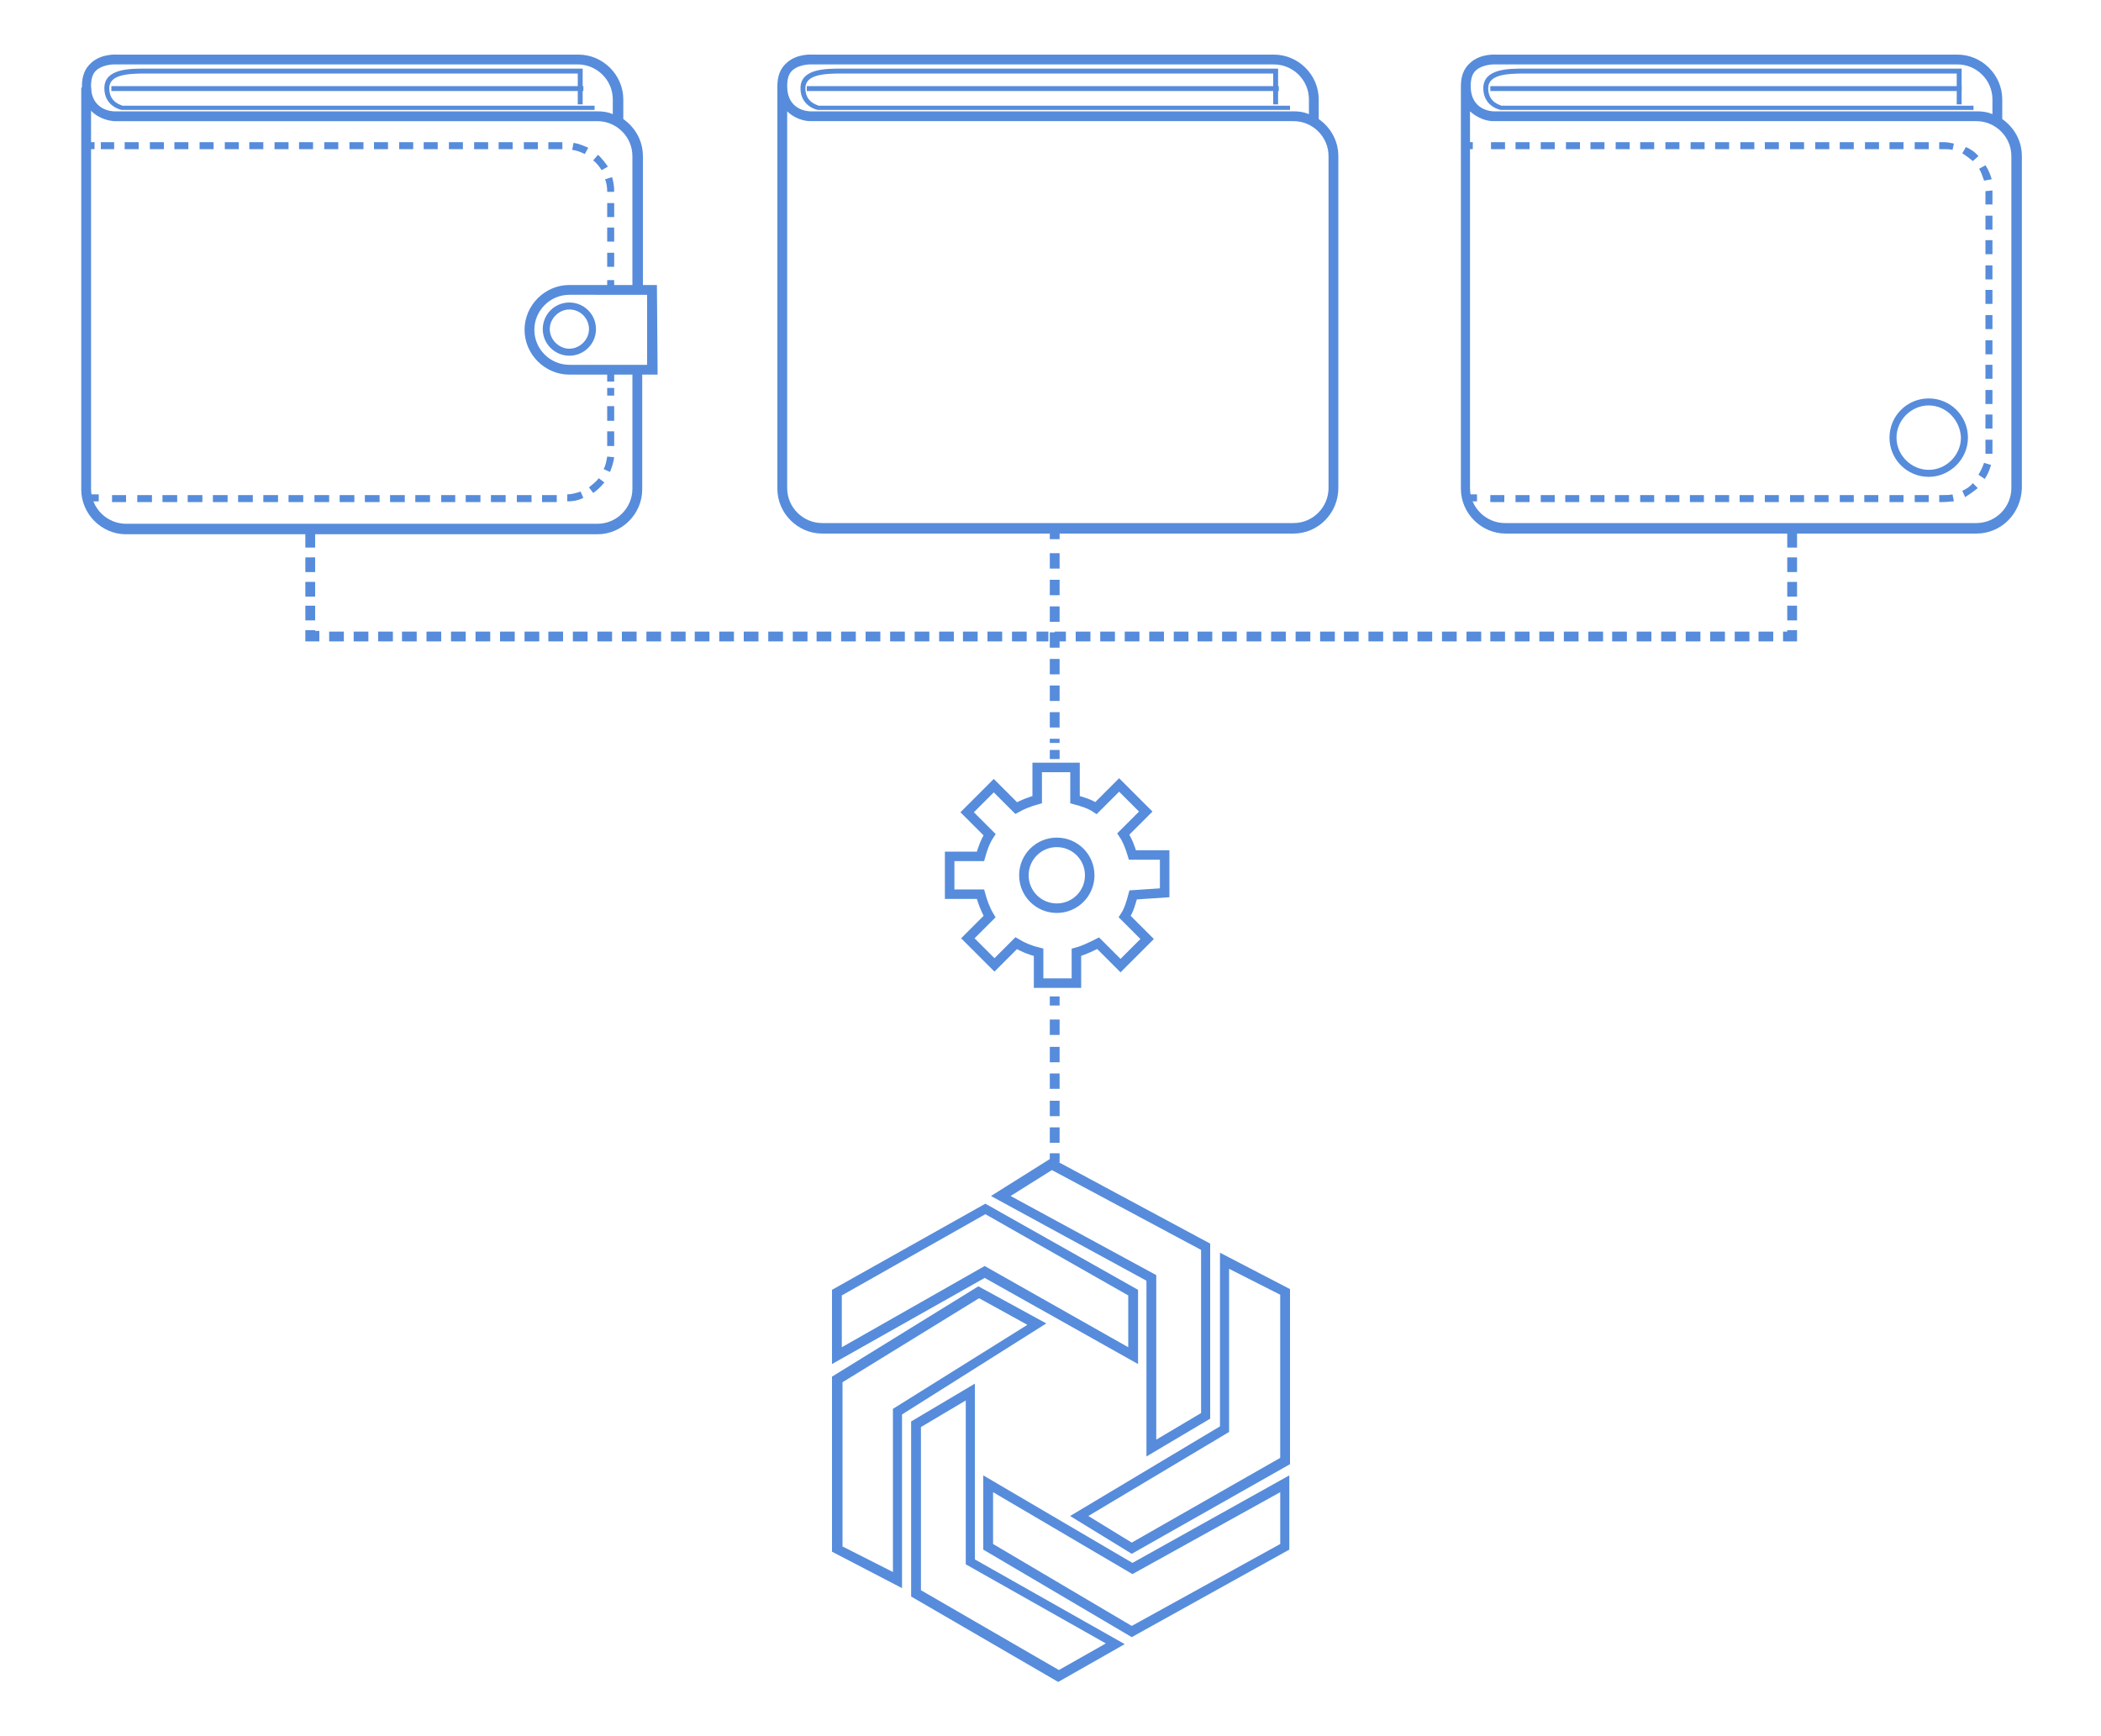 <?xml version="1.0" encoding="utf-8"?>
<!-- Generator: Adobe Illustrator 18.1.1, SVG Export Plug-In . SVG Version: 6.00 Build 0)  -->
<!DOCTYPE svg PUBLIC "-//W3C//DTD SVG 1.1//EN" "http://www.w3.org/Graphics/SVG/1.1/DTD/svg11.dtd">
<svg version="1.1" id="Layer_1" xmlns="http://www.w3.org/2000/svg" xmlns:xlink="http://www.w3.org/1999/xlink" x="0px" y="0px"
	 width="300px" height="247.9px" viewBox="-149 177.1 300 247.9" enable-background="new -149 177.1 300 247.9"
	 xml:space="preserve">
<g id="New_Symbol_1_1_">
</g>
<g id="New_Symbol_2_1_">
</g>
<g>
	<g>
		<path fill="#568CDB" d="M-63.7,253.4H-131c-3.5,0-6.4-2.9-6.4-6.4v-57.4h1.4v57.3c0,2.8,2.3,5,5,5h67.3c2.8,0,5-2.3,5-5v-16.8h1.4
			V247C-57.3,250.5-60.2,253.4-63.7,253.4z"/>
	</g>
	<g>
		<path fill="#568CDB" d="M-57.3,218.1h-1.4v-18.7c0-2.8-2.3-5-5-5h-69c-1.6-0.1-4.6-1.2-4.6-5c0-1.4,0.4-2.5,1.3-3.3
			c1.5-1.4,3.7-1.2,3.8-1.2h65.8c3.5,0,6.4,2.9,6.4,6.4v2.8c1.7,1.2,2.8,3.1,2.8,5.3v18.7H-57.3z M-132,193h68.3
			c0.8,0,1.5,0.1,2.2,0.4v-2.1c0-2.8-2.3-5-5-5h-65.9c-0.1,0-1.7-0.1-2.8,0.8c-0.6,0.5-0.8,1.3-0.8,2.3c0,3.5,3.1,3.6,3.3,3.6H-132z
			"/>
	</g>
	<g>
		<g>
			<g>
				<rect x="-62.3" y="217.1" fill="#568CDB" width="1" height="1.3"/>
			</g>
			<g>
				<path fill="#568CDB" d="M-61.3,215.2h-1v-2h1V215.2z M-61.3,211.6h-1v-2h1V211.6z M-61.3,208.1h-1v-2h1V208.1z M-61.3,204.5h-1
					v-0.1c0-0.6-0.1-1.2-0.3-1.7l1-0.3C-61.4,203.1-61.3,203.7-61.3,204.5L-61.3,204.5z M-63.1,201.4c-0.3-0.5-0.7-1-1.2-1.4
					l0.7-0.8c0.5,0.5,1,1.1,1.4,1.7L-63.1,201.4z M-65.5,199.1c-0.6-0.3-1.1-0.5-1.8-0.6l0.2-1c0.7,0.1,1.4,0.4,2.1,0.7L-65.5,199.1
					z M-68.7,198.4h-2v-1h2V198.4z M-72.2,198.4h-2v-1h2V198.4z M-75.8,198.4h-2v-1h2V198.4z M-79.3,198.4h-2v-1h2V198.4z
					 M-82.9,198.4h-2v-1h2V198.4z M-86.5,198.4h-2v-1h2V198.4z M-90,198.4h-2v-1h2V198.4z M-93.6,198.4h-2v-1h2V198.4z M-97.1,198.4
					h-2v-1h2V198.4z M-100.7,198.4h-2v-1h2V198.4z M-104.3,198.4h-2v-1h2V198.4z M-107.8,198.4h-2v-1h2V198.4z M-111.4,198.4h-2v-1
					h2V198.4z M-114.9,198.4h-2v-1h2V198.4z M-118.5,198.4h-2v-1h2V198.4z M-122.1,198.4h-2v-1h2V198.4z M-125.6,198.4h-2v-1h2
					V198.4z M-129.2,198.4h-2v-1h2V198.4z M-132.7,198.4h-1.9v-1h1.9V198.4z"/>
			</g>
			<g>
				<rect x="-136.8" y="197.4" fill="#568CDB" width="1.3" height="1"/>
			</g>
		</g>
	</g>
	<g>
		<g>
			<g>
				<rect x="-136.2" y="247.7" fill="#568CDB" width="1.3" height="1"/>
			</g>
			<g>
				<path fill="#568CDB" d="M-69.5,248.8h-2.1v-1h2.1V248.8z M-73.1,248.8h-2.1v-1h2.1V248.8z M-76.8,248.8h-2.1v-1h2.1V248.8z
					 M-80.4,248.8h-2.1v-1h2.1V248.8z M-84,248.8h-2v-1h2V248.8z M-87.6,248.8h-2.1v-1h2.1V248.8z M-91.2,248.8h-2.1v-1h2.1V248.8z
					 M-94.8,248.8h-2.1v-1h2.1V248.8z M-98.4,248.8h-2.1v-1h2.1V248.8z M-102,248.8h-2.1v-1h2.1V248.8z M-105.7,248.8h-2.1v-1h2.1
					V248.8z M-109.3,248.8h-2.1v-1h2.1V248.8z M-112.9,248.8h-2.1v-1h2.1V248.8z M-116.5,248.8h-2.1v-1h2.1V248.8z M-120.1,248.8
					h-2.1v-1h2.1V248.8z M-123.7,248.8h-2.1v-1h2.1V248.8z M-127.3,248.8h-2.1v-1h2.1V248.8z M-131,248.8h-2v-1h2V248.8z M-68,248.7
					v-1c0.6,0,1.3-0.2,1.9-0.4l0.4,0.9C-66.5,248.6-67.2,248.7-68,248.7z M-64.3,247.5l-0.6-0.8c0.5-0.4,1-0.8,1.4-1.3l0.8,0.6
					C-63.2,246.6-63.7,247.1-64.3,247.5z M-61.9,244.5l-0.9-0.4c0.3-0.6,0.4-1.2,0.5-1.8l1,0.1C-61.4,243.1-61.6,243.8-61.9,244.5z
					 M-61.3,240.8h-1v-2.1h1V240.8z M-61.3,237.2h-1v-2.1h1V237.2z M-61.3,233.6h-1v-1.1h1V233.6z"/>
			</g>
			<g>
				<rect x="-62.3" y="230.3" fill="#568CDB" width="1" height="1.3"/>
			</g>
		</g>
	</g>
	<g>
		<path fill="#568CDB" d="M-55.1,230.6h-12.6c-3.5,0-6.4-2.9-6.4-6.4s2.9-6.4,6.4-6.4h12.5L-55.1,230.6L-55.1,230.6z M-67.7,219.2
			c-2.8,0-5,2.3-5,5c0,2.8,2.3,5,5,5h11.1v-10H-67.7z"/>
	</g>
	<g>
		<path fill="#568CDB" d="M-67.7,227.9c-2.1,0-3.8-1.7-3.8-3.8s1.7-3.8,3.8-3.8c2.1,0,3.8,1.7,3.8,3.8S-65.6,227.9-67.7,227.9z
			 M-67.7,221.3c-1.5,0-2.8,1.3-2.8,2.8s1.3,2.8,2.8,2.8s2.8-1.3,2.8-2.8S-66.1,221.3-67.7,221.3z"/>
	</g>
	<g>
		<path fill="#568CDB" d="M-64.1,192.8h-67.5c-0.1,0-2.5-0.5-2.5-3.1c0-2.8,3.6-2.8,5.8-2.8h62.5v5.1h-0.7v-4.4h-61.8
			c-2.6,0-5.1,0.2-5.1,2.1c0,2.1,1.8,2.4,1.9,2.5h67.4V192.8z"/>
	</g>
	<g>
		<rect x="-133.1" y="189.4" fill="#568CDB" width="67.4" height="0.7"/>
	</g>
</g>
<g>
	<g>
		<path fill="#568CDB" d="M133.2,253.3H66c-3.5,0-6.4-2.9-6.4-6.4v-57.2c0-0.1,0-0.2,0-0.3c0-1.4,0.4-2.5,1.3-3.3
			c1.5-1.4,3.7-1.2,3.8-1.2h65.8c3.5,0,6.4,2.9,6.4,6.4v2.8c1.7,1.2,2.8,3.1,2.8,5.3v47.4C139.6,250.4,136.8,253.3,133.2,253.3z
			 M60.9,193v53.8c0,2.8,2.3,5,5,5h67.3c2.8,0,5-2.3,5-5v-47.4c0-2.8-2.3-5-5-5h-69C63.3,194.4,62,194,60.9,193z M65,193h68.3
			c0.8,0,1.5,0.1,2.2,0.4v-2.1c0-2.8-2.3-5-5-5H64.6c-0.1,0-1.7-0.1-2.8,0.8c-0.6,0.5-0.8,1.3-0.8,2.3c0,3.4,2.9,3.6,3.3,3.6H65z"/>
	</g>
	<g>
		<g>
			<g>
				<rect x="60.6" y="247.7" fill="#568CDB" width="1.3" height="1"/>
			</g>
			<g>
				<path fill="#568CDB" d="M128.5,248.8h-0.6v-1h0.6c0.4,0,0.9,0,1.3-0.1l0.2,1C129.5,248.7,129,248.8,128.5,248.8z M126.4,248.8
					h-2v-1h2V248.8z M122.8,248.8h-2v-1h2V248.8z M119.2,248.8h-2v-1h2V248.8z M115.7,248.8h-2v-1h2V248.8z M112.1,248.8h-2v-1h2
					V248.8z M108.6,248.8h-2v-1h2V248.8z M105,248.8h-2v-1h2V248.8z M101.4,248.8h-2v-1h2V248.8z M97.9,248.8h-2v-1h2V248.8z
					 M94.3,248.8h-2v-1h2V248.8z M90.8,248.8h-2v-1h2V248.8z M87.2,248.8h-2v-1h2V248.8z M83.6,248.8h-2v-1h2V248.8z M80.1,248.8h-2
					v-1h2V248.8z M76.5,248.8h-2v-1h2V248.8z M73,248.8h-2v-1h2V248.8z M69.4,248.8h-2v-1h2V248.8z M65.8,248.8h-2v-1h2V248.8z
					 M131.6,248.1l-0.4-0.9c0.6-0.3,1.1-0.6,1.5-1.1l0.7,0.7C132.8,247.3,132.2,247.7,131.6,248.1z M134.4,245.5l-0.9-0.6
					c0.3-0.5,0.6-1.1,0.8-1.7l1,0.3C135.1,244.2,134.8,244.9,134.4,245.5z M135.5,241.9h-1v-2h1V241.9z M135.5,238.3h-1v-2h1V238.3z
					 M135.5,234.8h-1v-2h1V234.8z M135.5,231.2h-1v-2h1V231.2z M135.5,227.7h-1v-2h1V227.7z M135.5,224.1h-1v-2h1V224.1z
					 M135.5,220.5h-1v-2h1V220.5z M135.5,217h-1v-2h1V217z M135.5,213.4h-1v-2h1V213.4z M135.5,209.9h-1v-2h1V209.9z M135.5,206.3
					h-1v-1.9l1-0.1V206.3z M134.3,202.9c-0.2-0.6-0.4-1.2-0.7-1.7l0.9-0.5c0.4,0.6,0.7,1.3,0.9,2L134.3,202.9z M132.7,200.1
					c-0.5-0.4-1-0.8-1.5-1.1l0.5-0.9c0.7,0.3,1.3,0.7,1.8,1.3L132.7,200.1z M129.8,198.5c-0.4-0.1-0.9-0.1-1.3-0.1h-0.6v-1h0.6
					c0.5,0,1,0.1,1.5,0.2L129.8,198.5z M126.4,198.4h-2v-1h2V198.4z M122.8,198.4h-2v-1h2V198.4z M119.3,198.4h-2v-1h2V198.4z
					 M115.7,198.4h-2v-1h2V198.4z M112.2,198.4h-2v-1h2V198.4z M108.6,198.4h-2v-1h2V198.4z M105,198.4h-2v-1h2V198.4z M101.5,198.4
					h-2v-1h2V198.4z M97.9,198.4h-2v-1h2V198.4z M94.4,198.4h-2v-1h2V198.4z M90.8,198.4h-2v-1h2V198.4z M87.2,198.4h-2v-1h2V198.4z
					 M83.7,198.4h-2v-1h2V198.4z M80.1,198.4h-2v-1h2V198.4z M76.6,198.4h-2v-1h2V198.4z M73,198.4h-2v-1h2V198.4z M69.4,198.4h-2
					v-1h2V198.4z M65.9,198.4h-2v-1h2V198.4z M62.3,198.4L62.3,198.4v-1V198.4z"/>
			</g>
			<g>
				<rect x="60" y="197.4" fill="#568CDB" width="1.3" height="1"/>
			</g>
		</g>
	</g>
	<g>
		<path fill="#568CDB" d="M132.8,192.8H65.3c-0.1,0-2.5-0.5-2.5-3.1c0-2.8,3.6-2.8,5.8-2.8h62.5v5.1h-0.7v-4.4H68.6
			c-2.6,0-5.1,0.2-5.1,2.1c0,2.1,1.8,2.4,1.9,2.5h67.4L132.8,192.8L132.8,192.8z"/>
	</g>
	<g>
		<rect x="63.8" y="189.4" fill="#568CDB" width="67.3" height="0.7"/>
	</g>
	<g>
		<path fill="#568CDB" d="M126.4,245.2c-3.1,0-5.6-2.5-5.6-5.6s2.5-5.6,5.6-5.6s5.6,2.5,5.6,5.6S129.4,245.2,126.4,245.2z
			 M126.4,235c-2.5,0-4.6,2.1-4.6,4.6s2.1,4.6,4.6,4.6s4.6-2.1,4.6-4.6C130.9,237.1,128.9,235,126.4,235z"/>
	</g>
</g>
<g>
	<g>
		<path fill="#568CDB" d="M35.7,253.3h-67.3c-3.5,0-6.4-2.9-6.4-6.4v-57.2c0-0.1,0-0.2,0-0.3c0-1.4,0.4-2.5,1.3-3.3
			c1.5-1.4,3.7-1.2,3.8-1.2h65.8c3.5,0,6.4,2.9,6.4,6.4v2.8c1.7,1.2,2.8,3.1,2.8,5.3v47.4C42.1,250.4,39.2,253.3,35.7,253.3z
			 M-36.6,193v53.8c0,2.8,2.3,5,5,5h67.3c2.8,0,5-2.3,5-5v-47.4c0-2.8-2.3-5-5-5h-69C-34.2,194.4-35.6,194-36.6,193z M-32.6,193
			h68.3c0.8,0,1.5,0.1,2.2,0.4v-2.1c0-2.8-2.3-5-5-5H-33c-0.1,0-1.7-0.1-2.8,0.8c-0.6,0.5-0.8,1.3-0.8,2.3c0,3.4,2.9,3.6,3.3,3.6
			H-32.6z"/>
	</g>
	<g>
		<path fill="#568CDB" d="M35.2,192.8h-67.4c-0.1,0-2.5-0.5-2.5-3.1c0-2.8,3.6-2.8,5.8-2.8h62.4v5.1h-0.7v-4.4h-61.7
			c-2.6,0-5.1,0.2-5.1,2.1c0,2.1,1.8,2.4,1.9,2.5h67.3L35.2,192.8L35.2,192.8z"/>
	</g>
	<g>
		<rect x="-33.8" y="189.4" fill="#568CDB" width="67.4" height="0.7"/>
	</g>
</g>
<g>
	<g>
		<path fill="#568CDB" d="M12.6,410.9l-21.2-12.5v-10.6l21.3,12.5l22.4-12.5v10.6L12.6,410.9z M-7.2,397.6l19.8,11.7l21.2-11.7v-7.4
			l-21.1,11.7l-19.9-11.7V397.6z"/>
	</g>
	<g>
		<path fill="#568CDB" d="M12.6,399l-8.8-5.4l21.4-12.8V356l10,5.2v25L12.6,399z M6.4,393.6l6.2,3.8l21.2-12.1V362l-7.3-3.7v23.3
			L6.4,393.6z"/>
	</g>
	<g>
		<path fill="#568CDB" d="M2.1,417.3l-21-12.2v-25l9.1-5.4v25.1l21.4,12.1L2.1,417.3z M-17.5,404.2l19.7,11.4l6.7-3.8l-20-11.3
			v-23.4l-6.4,3.8V404.2z"/>
	</g>
	<g>
		<path fill="#568CDB" d="M-30.2,371.9v-10.6L-8.3,349l21.8,12.3v10.6l-21.9-12.3L-30.2,371.9z M-8.4,357.9l20.5,11.6v-7.4
			l-20.4-11.6l-20.5,11.6v7.4L-8.4,357.9z"/>
	</g>
	<g>
		<path fill="#568CDB" d="M-20.2,403.9l-10-5.2v-25l20.9-12.9l9.7,5.3l-20.6,13V403.9z M-28.8,397.9l7.3,3.7v-23.3l19.2-12l-6.9-3.8
			l-19.5,12v23.4H-28.8z"/>
	</g>
	<g>
		<path fill="#568CDB" d="M14.7,385.1V360l-22.2-12.1l8.6-5.4l22.7,12.2v25L14.7,385.1z M-4.7,347.9l20.8,11.3v23.5l6.4-3.8v-23.3
			L1.2,344.2L-4.7,347.9z"/>
	</g>
</g>
<g>
	<g>
		<g>
			<rect x="0.9" y="319.4" fill="#568CDB" width="1.4" height="1.3"/>
		</g>
		<g>
			<path fill="#568CDB" d="M2.3,340.3H0.9v-2.2h1.4V340.3z M2.3,336.5H0.9v-2.2h1.4V336.5z M2.3,332.6H0.9v-2.2h1.4V332.6z
				 M2.3,328.8H0.9v-2.2h1.4V328.8z M2.3,324.9H0.9v-2.2h1.4V324.9z"/>
		</g>
		<g>
			<rect x="0.9" y="341.8" fill="#568CDB" width="1.4" height="1.3"/>
		</g>
	</g>
</g>
<g>
	<g>
		<g>
			<rect x="0.9" y="252.8" fill="#568CDB" width="1.4" height="1.3"/>
		</g>
		<g>
			<path fill="#568CDB" d="M2.3,283.2H0.9v-0.6h1.4V283.2z M2.3,281H0.9v-2.2h1.4V281z M2.3,277.2H0.9V275h1.4V277.2z M2.3,273.4
				H0.9v-2.2h1.4V273.4z M2.3,269.6H0.9v-2.2h1.4V269.6z M2.3,265.9H0.9v-2.2h1.4V265.9z M2.3,262.1H0.9v-2.2h1.4V262.1z M2.3,258.3
				H0.9v-2.2h1.4V258.3z"/>
		</g>
		<g>
			<rect x="0.9" y="284.2" fill="#568CDB" width="1.4" height="1.3"/>
		</g>
	</g>
</g>
<g>
	<path fill="#568CDB" d="M0.7,268.7H-1v-1.4h1.7V268.7z M-2.4,268.7h-2.1v-1.4h2.1V268.7z M-5.9,268.7H-8v-1.4h2.1V268.7z
		 M-9.4,268.7h-2.1v-1.4h2.1V268.7z M-12.8,268.7h-2.1v-1.4h2.1V268.7z M-16.3,268.7h-2.1v-1.4h2.1V268.7z M-19.8,268.7h-2.1v-1.4
		h2.1V268.7z M-23.3,268.7h-2.1v-1.4h2.1V268.7z M-26.8,268.7h-2.1v-1.4h2.1V268.7z M-30.3,268.7h-2.1v-1.4h2.1V268.7z M-33.7,268.7
		h-2.1v-1.4h2.1V268.7z M-37.2,268.7h-2.1v-1.4h2.1V268.7z M-40.7,268.7h-2.1v-1.4h2.1V268.7z M-44.2,268.7h-2.1v-1.4h2.1V268.7z
		 M-47.7,268.7h-2.1v-1.4h2.1V268.7z M-51.1,268.7h-2.1v-1.4h2.1V268.7z M-54.6,268.7h-2.1v-1.4h2.1V268.7z M-58.1,268.7h-2.1v-1.4
		h2.1V268.7z M-61.6,268.7h-2.1v-1.4h2.1V268.7z M-65.1,268.7h-2.1v-1.4h2.1V268.7z M-68.6,268.7h-2.1v-1.4h2.1V268.7z M-72,268.7
		h-2.1v-1.4h2.1V268.7z M-75.5,268.7h-2.1v-1.4h2.1V268.7z M-79,268.7h-2.1v-1.4h2.1V268.7z M-82.5,268.7h-2.1v-1.4h2.1V268.7z
		 M-86,268.7h-2.1v-1.4h2.1V268.7z M-89.5,268.7h-2.1v-1.4h2.1V268.7z M-92.9,268.7H-95v-1.4h2.1V268.7z M-96.4,268.7h-2.1v-1.4h2.1
		V268.7z M-99.9,268.7h-2.1v-1.4h2.1V268.7z M-103.4,268.7h-2v-1.6h1.4v0.1h0.6V268.7z M-104,265.7h-1.4v-2.1h1.4V265.7z
		 M-104,262.3h-1.4v-2.1h1.4V262.3z M-104,258.8h-1.4v-2.1h1.4V258.8z M-104,255.3h-1.4v-2.1h1.4V255.3z"/>
</g>
<g>
	<path fill="#568CDB" d="M107.6,268.7h-2v-1.4h0.6v-0.2h1.4V268.7z M104.2,268.7h-2.1v-1.4h2.1V268.7z M100.8,268.7h-2.1v-1.4h2.1
		V268.7z M97.3,268.7h-2.1v-1.4h2.1V268.7z M93.8,268.7h-2.1v-1.4h2.1V268.7z M90.3,268.7h-2.1v-1.4h2.1V268.7z M86.8,268.7h-2.1
		v-1.4h2.1V268.7z M83.3,268.7h-2.1v-1.4h2.1V268.7z M79.9,268.7h-2.1v-1.4h2.1V268.7z M76.4,268.7h-2.1v-1.4h2.1V268.7z
		 M72.9,268.7h-2.1v-1.4h2.1V268.7z M69.4,268.7h-2.1v-1.4h2.1V268.7z M65.9,268.7h-2.1v-1.4h2.1V268.7z M62.5,268.7h-2.1v-1.4h2.1
		V268.7z M59,268.7h-2.1v-1.4H59V268.7z M55.5,268.7h-2.1v-1.4h2.1V268.7z M52,268.7h-2.1v-1.4H52V268.7z M48.5,268.7h-2.1v-1.4h2.1
		V268.7z M45,268.7h-2.1v-1.4H45V268.7z M41.6,268.7h-2.1v-1.4h2.1V268.7z M38.1,268.7H36v-1.4h2.1V268.7z M34.6,268.7h-2.1v-1.4
		h2.1V268.7z M31.1,268.7H29v-1.4h2.1V268.7z M27.6,268.7h-2.1v-1.4h2.1V268.7z M24.1,268.7H22v-1.4h2.1V268.7z M20.7,268.7h-2.1
		v-1.4h2.1V268.7z M17.2,268.7h-2.1v-1.4h2.1V268.7z M13.7,268.7h-2.1v-1.4h2.1V268.7z M10.2,268.7H8.1v-1.4h2.1V268.7z M6.7,268.7
		H4.6v-1.4h2.1V268.7z M3.2,268.7H1.6v-1.4h1.6V268.7z M107.6,265.7h-1.4v-2.1h1.4V265.7z M107.6,262.3h-1.4v-2.1h1.4V262.3z
		 M107.6,258.8h-1.4v-2.1h1.4V258.8z M107.6,255.3h-1.4v-2.1h1.4V255.3z"/>
</g>
<path fill="none" stroke="#568CDB" stroke-width="1.358" stroke-miterlimit="10" d="M17.3,304.6v-5.4h-4.6c-0.3-1-0.7-2.1-1.3-3
	l3.2-3.2l-3.8-3.8l-3.3,3.3c-0.9-0.6-1.9-0.9-3-1.2v-4.6h-5.4v4.6c-1.1,0.3-2.1,0.7-3,1.2l-3.2-3.2l-3.8,3.8l3.2,3.2
	c-0.6,0.9-1,2-1.3,3.1h-4.4v5.4h4.4c0.3,1.1,0.7,2.2,1.3,3.2l-3.1,3.1l3.8,3.8l3.1-3.1c1,0.6,2,1,3.2,1.3v4.4h5.4v-4.4
	c1.1-0.3,2.1-0.8,3.1-1.3l3.2,3.2l3.8-3.8l-3.2-3.2c0.6-0.9,0.9-2,1.2-3.1L17.3,304.6L17.3,304.6z M1.9,306.8
	c-2.6,0-4.7-2.1-4.7-4.7s2.1-4.7,4.7-4.7s4.7,2.1,4.7,4.7S4.5,306.8,1.9,306.8z"/>
</svg>
